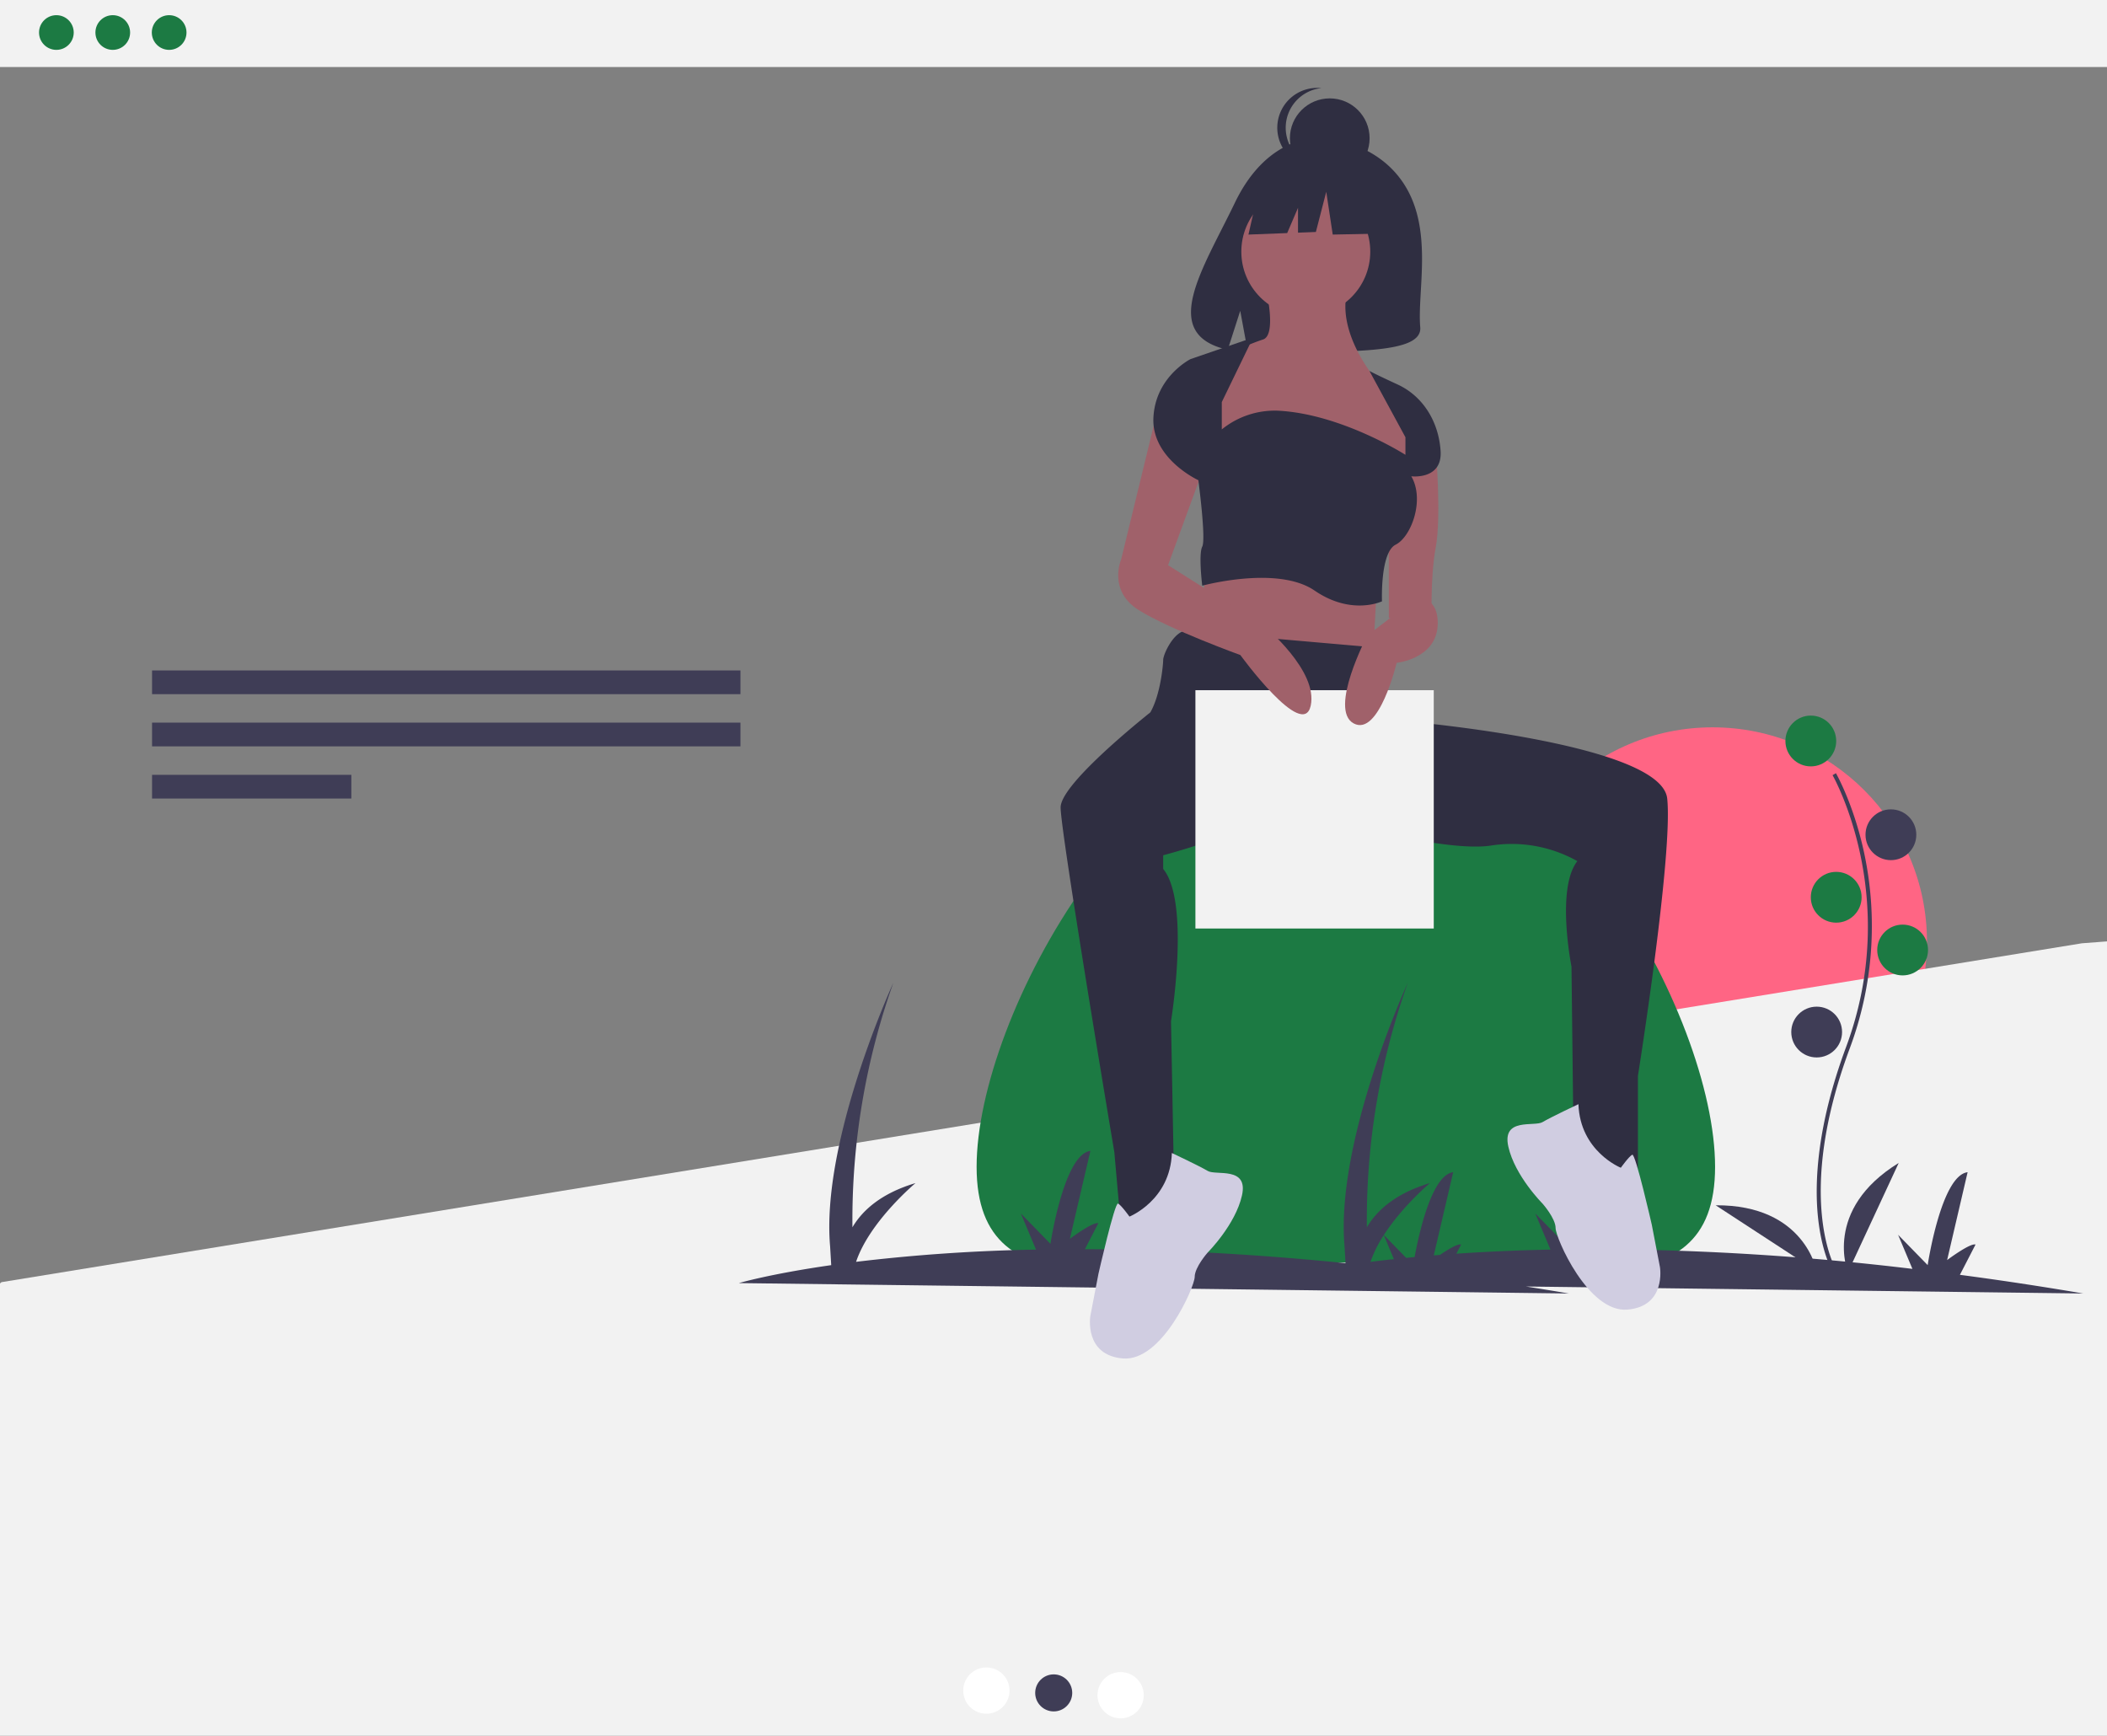 <svg xmlns="http://www.w3.org/2000/svg" id="a8771333-170f-4b31-b00f-586a01436e20" width="825.318" height="679.903" data-name="Layer 1" viewBox="0 0 825.318 679.903"><rect x="0" y="0" width="825.318" height="679.903" fill="#808080" stroke="none"/><title>personal_website</title><circle cx="670.821" cy="368.904" r="83.979" fill="#ff6584"/><rect width="825.318" height="26.257" x="0" fill="#f2f2f2"/><circle cx="22.085" cy="12.741" r="6.795" fill="#1c7a43"/><circle cx="44.17" cy="12.741" r="6.795" fill="#1c7a43"/><circle cx="66.256" cy="12.741" r="6.795" fill="#1c7a43"/><polygon fill="#f2f2f2" points=".584 502.277 0 502.779 0 679.903 825.318 679.903 825.318 368.779 815.482 369.525 .584 502.277"/><rect width="230.47" height="9.293" x="59.561" y="262.641" fill="#3f3d56"/><rect width="230.47" height="9.293" x="59.561" y="283.086" fill="#3f3d56"/><rect width="78.063" height="9.293" x="59.561" y="303.531" fill="#3f3d56"/><circle cx="386.368" cy="662.269" r="9.066" fill="#fff"/><circle cx="412.659" cy="663.176" r="9.066" fill="#f2f2f2"/><circle cx="438.95" cy="664.082" r="9.066" fill="#fff"/><circle cx="412.742" cy="663.176" r="7.253" fill="#3f3d56"/><path fill="#1c7a43" d="M859.143,567.145c0,59.168-64.753,37.497-144.631,37.497S569.882,626.313,569.882,567.145,634.635,390.374,714.513,390.374,859.143,507.976,859.143,567.145Z" transform="translate(-187.341 -110.048)"/><path fill="#3f3d56" d="M1003.374,616.762q-25.128-4.257-48.332-7.312l6.115-11.857c-2.062-.716-11.122,6.074-11.122,6.074l8.025-34.417c-10.371,1.251-15.644,36.393-15.644,36.393L930.83,593.761l5.61,13.358a1069.834,1069.834,0,0,0-122.625-7.717l5.234-10.148c-2.062-.716-11.122,6.074-11.122,6.074l8.025-34.417c-10.371,1.251-15.644,36.393-15.644,36.393L788.721,585.422l5.941,14.148c-13.45.269-25.727.843-36.857,1.605l1.847-3.581c-1.308-.454-5.429,2.11-8.27,4.048-.819.064-1.62.13-2.425.196l7.599-32.587c-8.46,1.02-13.527,24.591-15.107,33.243-1.113.104-2.217.209-3.3.316l-8.742-8.964c7.323-11.363,18.043-20.331,18.043-20.331-13.734,4.085-20.939,10.93-24.703,17.311a277.197,277.197,0,0,1,16.022-95.775s-28.389,61.776-24.766,103.243l.388,6.589c-38.722-3.896-72.769-5.416-102.079-5.48l5.234-10.148c-2.062-.716-11.122,6.074-11.122,6.074l8.025-34.417c-10.371,1.251-15.644,36.393-15.644,36.393L587.217,585.422l5.941,14.148a688.819,688.819,0,0,0-70.492,4.788c5.294-15.809,23.278-30.844,23.278-30.844-13.734,4.085-20.939,10.93-24.703,17.311a277.197,277.197,0,0,1,16.022-95.775s-28.389,61.776-24.766,103.243l.433,7.363c-24.067,3.446-36.167,7.031-36.167,7.031L801.869,616.762q-8.504-1.441-16.782-2.736ZM729.378,593.887l3.955,9.418c-3.187.341-6.251.693-9.162,1.052A47.729,47.729,0,0,1,729.378,593.887Z" transform="translate(-187.341 -110.048)"/><path fill="#3f3d56" d="M905.17,608.102c-.176-.287-4.316-7.201-5.752-21.558-1.317-13.172-.47-35.374,11.044-66.345,21.814-58.672-5.027-106.011-5.301-106.483l1.324-.768c.07.12,6.996,12.189,11.087,31.409a137.025,137.025,0,0,1-5.675,76.376c-21.776,58.572-5.587,86.299-5.421,86.572Z" transform="translate(-187.341 -110.048)"/><circle cx="709.299" cy="290.274" r="9.948" fill="#1c7a43"/><circle cx="740.674" cy="327.005" r="9.948" fill="#3f3d56"/><circle cx="719.247" cy="351.493" r="9.948" fill="#1c7a43"/><circle cx="745.265" cy="372.155" r="9.948" fill="#1c7a43"/><circle cx="711.594" cy="404.295" r="9.948" fill="#3f3d56"/><path fill="#3f3d56" d="M911.179,608.468s-9.948-24.488,19.896-42.853Z" transform="translate(-187.341 -110.048)"/><path fill="#3f3d56" d="M898.945,608.023s-4.527-26.041-39.569-25.817Z" transform="translate(-187.341 -110.048)"/><path fill="#2f2e41" d="M738.068,183.402c-10.912-18.438-32.501-19.298-32.501-19.298s-21.037-2.69-34.532,25.391c-12.579,26.174-29.939,51.446-2.795,57.574l4.903-15.26,3.036,16.396a106.204,106.204,0,0,0,11.614.198c29.069-.939,56.753.275,55.861-10.157C742.469,224.381,748.568,201.144,738.068,183.402Z" transform="translate(-187.341 -110.048)"/><polygon fill="#a0616a" points="472.074 222.167 469.778 263.49 537.12 270.378 539.415 227.524 516.458 212.985 472.074 222.167"/><path fill="#2f2e41" d="M840.395,422.897c-2.019-19.522-82.192-28.383-101.46-30.233l-7.204-4.203-2.296-24.488s-71.167-6.122-76.524-6.887-9.948,9.183-9.948,11.479c0,1.659-1.001,13.508-5.022,20.53-8.682,6.977-35.153,28.929-35.153,37.246,0,9.948,21.044,135.065,21.044,135.065l2.296,26.018,21.427,3.826-1.53-81.116s7.652-46.68-3.061-59.689v-5.357s31.423-8.187,42.497-17.1c3.209-.69,12.227-2.388,17.207-.911.683.402,1.471.815,2.346,1.235a3.578,3.578,0,0,1,.317.323s.031-.048.086-.132c14.326,6.706,51.077,15.164,66.107,12.759a52.6,52.6,0,0,1,33.671,6.122c-8.418,10.713-2.296,41.323-2.296,41.323l.765,65.811,10.713,13.009h14.54V531.561S842.69,445.089,840.395,422.897Z" transform="translate(-187.341 -110.048)"/><circle cx="511.484" cy="98.581" r="25.253" fill="#a0616a"/><path fill="#a0616a" d="M683.52,224.699s3.826,16.835-1.53,18.366a72.421,72.421,0,0,0-12.244,5.357L663.624,268.318v19.896l74.228,8.418,2.296-6.887v-9.948l-8.418-15.305-3.826-3.826s-16.835-18.366-13.009-35.966Z" transform="translate(-187.341 -110.048)"/><path fill="#a0616a" d="M749.714,285.536s2.296,26.783,0,39.027-1.53,30.61-1.53,30.61l-16.835-3.061v-41.323l3.826-22.192Z" transform="translate(-187.341 -110.048)"/><circle cx="520.868" cy="54.15" r="15.61" fill="#2f2e41"/><path fill="#2f2e41" d="M690.956,160.09A15.611,15.611,0,0,1,704.923,144.568a15.61,15.61,0,1,0,0,31.044A15.611,15.611,0,0,1,690.956,160.09Z" transform="translate(-187.341 -110.048)"/><polygon fill="#2f2e41" points="545.903 71.577 524.574 60.404 495.12 64.975 489.026 91.89 504.195 91.306 508.433 81.418 508.433 91.143 515.433 90.874 519.496 75.131 522.035 91.89 546.918 91.382 545.903 71.577"/><rect width="93.359" height="93.359" x="468.248" y="270.378" fill="#f2f2f2"/><path fill="#a0616a" d="M640.284,272.527l-13.774,56.628s-5.357,12.244,6.887,19.896,39.793,17.601,39.793,17.601,24.488,33.671,27.549,19.896-18.366-31.375-18.366-31.375l-37.497-23.722,14.54-39.793Z" transform="translate(-187.341 -110.048)"/><path fill="#a0616a" d="M739.765,343.694s11.479-1.53,10.713,11.479-16.07,14.54-16.07,14.54-6.887,29.079-16.835,23.722,5.357-34.436,5.357-34.436l13.009-9.948Z" transform="translate(-187.341 -110.048)"/><path fill="#2f2e41" d="M665.92,267.553l12.244-25.253-24.488,8.418s-13.774,6.887-14.54,22.957,17.601,24.488,17.601,24.488,3.061,22.957,1.53,26.018,0,15.305,0,15.305,29.462-8.035,44.001,1.913,26.401,4.209,26.401,4.209-.765-19.131,5.357-22.192,11.479-17.601,6.122-26.783c0,0,12.244,1.53,11.479-9.948s-6.887-21.427-16.835-26.018-11.048-5.325-11.048-5.325l14.109,25.987v6.887s-24.977-15.943-49.688-17.271a32.914,32.914,0,0,0-22.245,7.323l-0.0 0Z" transform="translate(-187.341 -110.048)"/><path fill="#d0cde1" d="M646.363,561.726s10.859,5.11,14.053,7.026,15.969-1.916,13.414,9.581S660.416,600.69,660.416,600.69s-5.11,5.749-5.11,9.581-12.775,33.215-28.105,31.938-12.775-16.608-12.775-16.608l3.194-16.608s6.388-28.105,7.665-27.466,4.471,5.11,4.471,5.11S645.725,580.249,646.363,561.726Z" transform="translate(-187.341 -110.048)"/><path fill="#d0cde1" d="M805.619,542.595s-10.859,5.11-14.053,7.026-15.969-1.916-13.414,9.581,13.414,22.356,13.414,22.356,5.11,5.749,5.11,9.581,12.775,33.215,28.105,31.938,12.775-16.608,12.775-16.608l-3.194-16.608s-6.388-28.105-7.665-27.466-4.471,5.11-4.471,5.11S806.258,561.118,805.619,542.595Z" transform="translate(-187.341 -110.048)"/></svg>